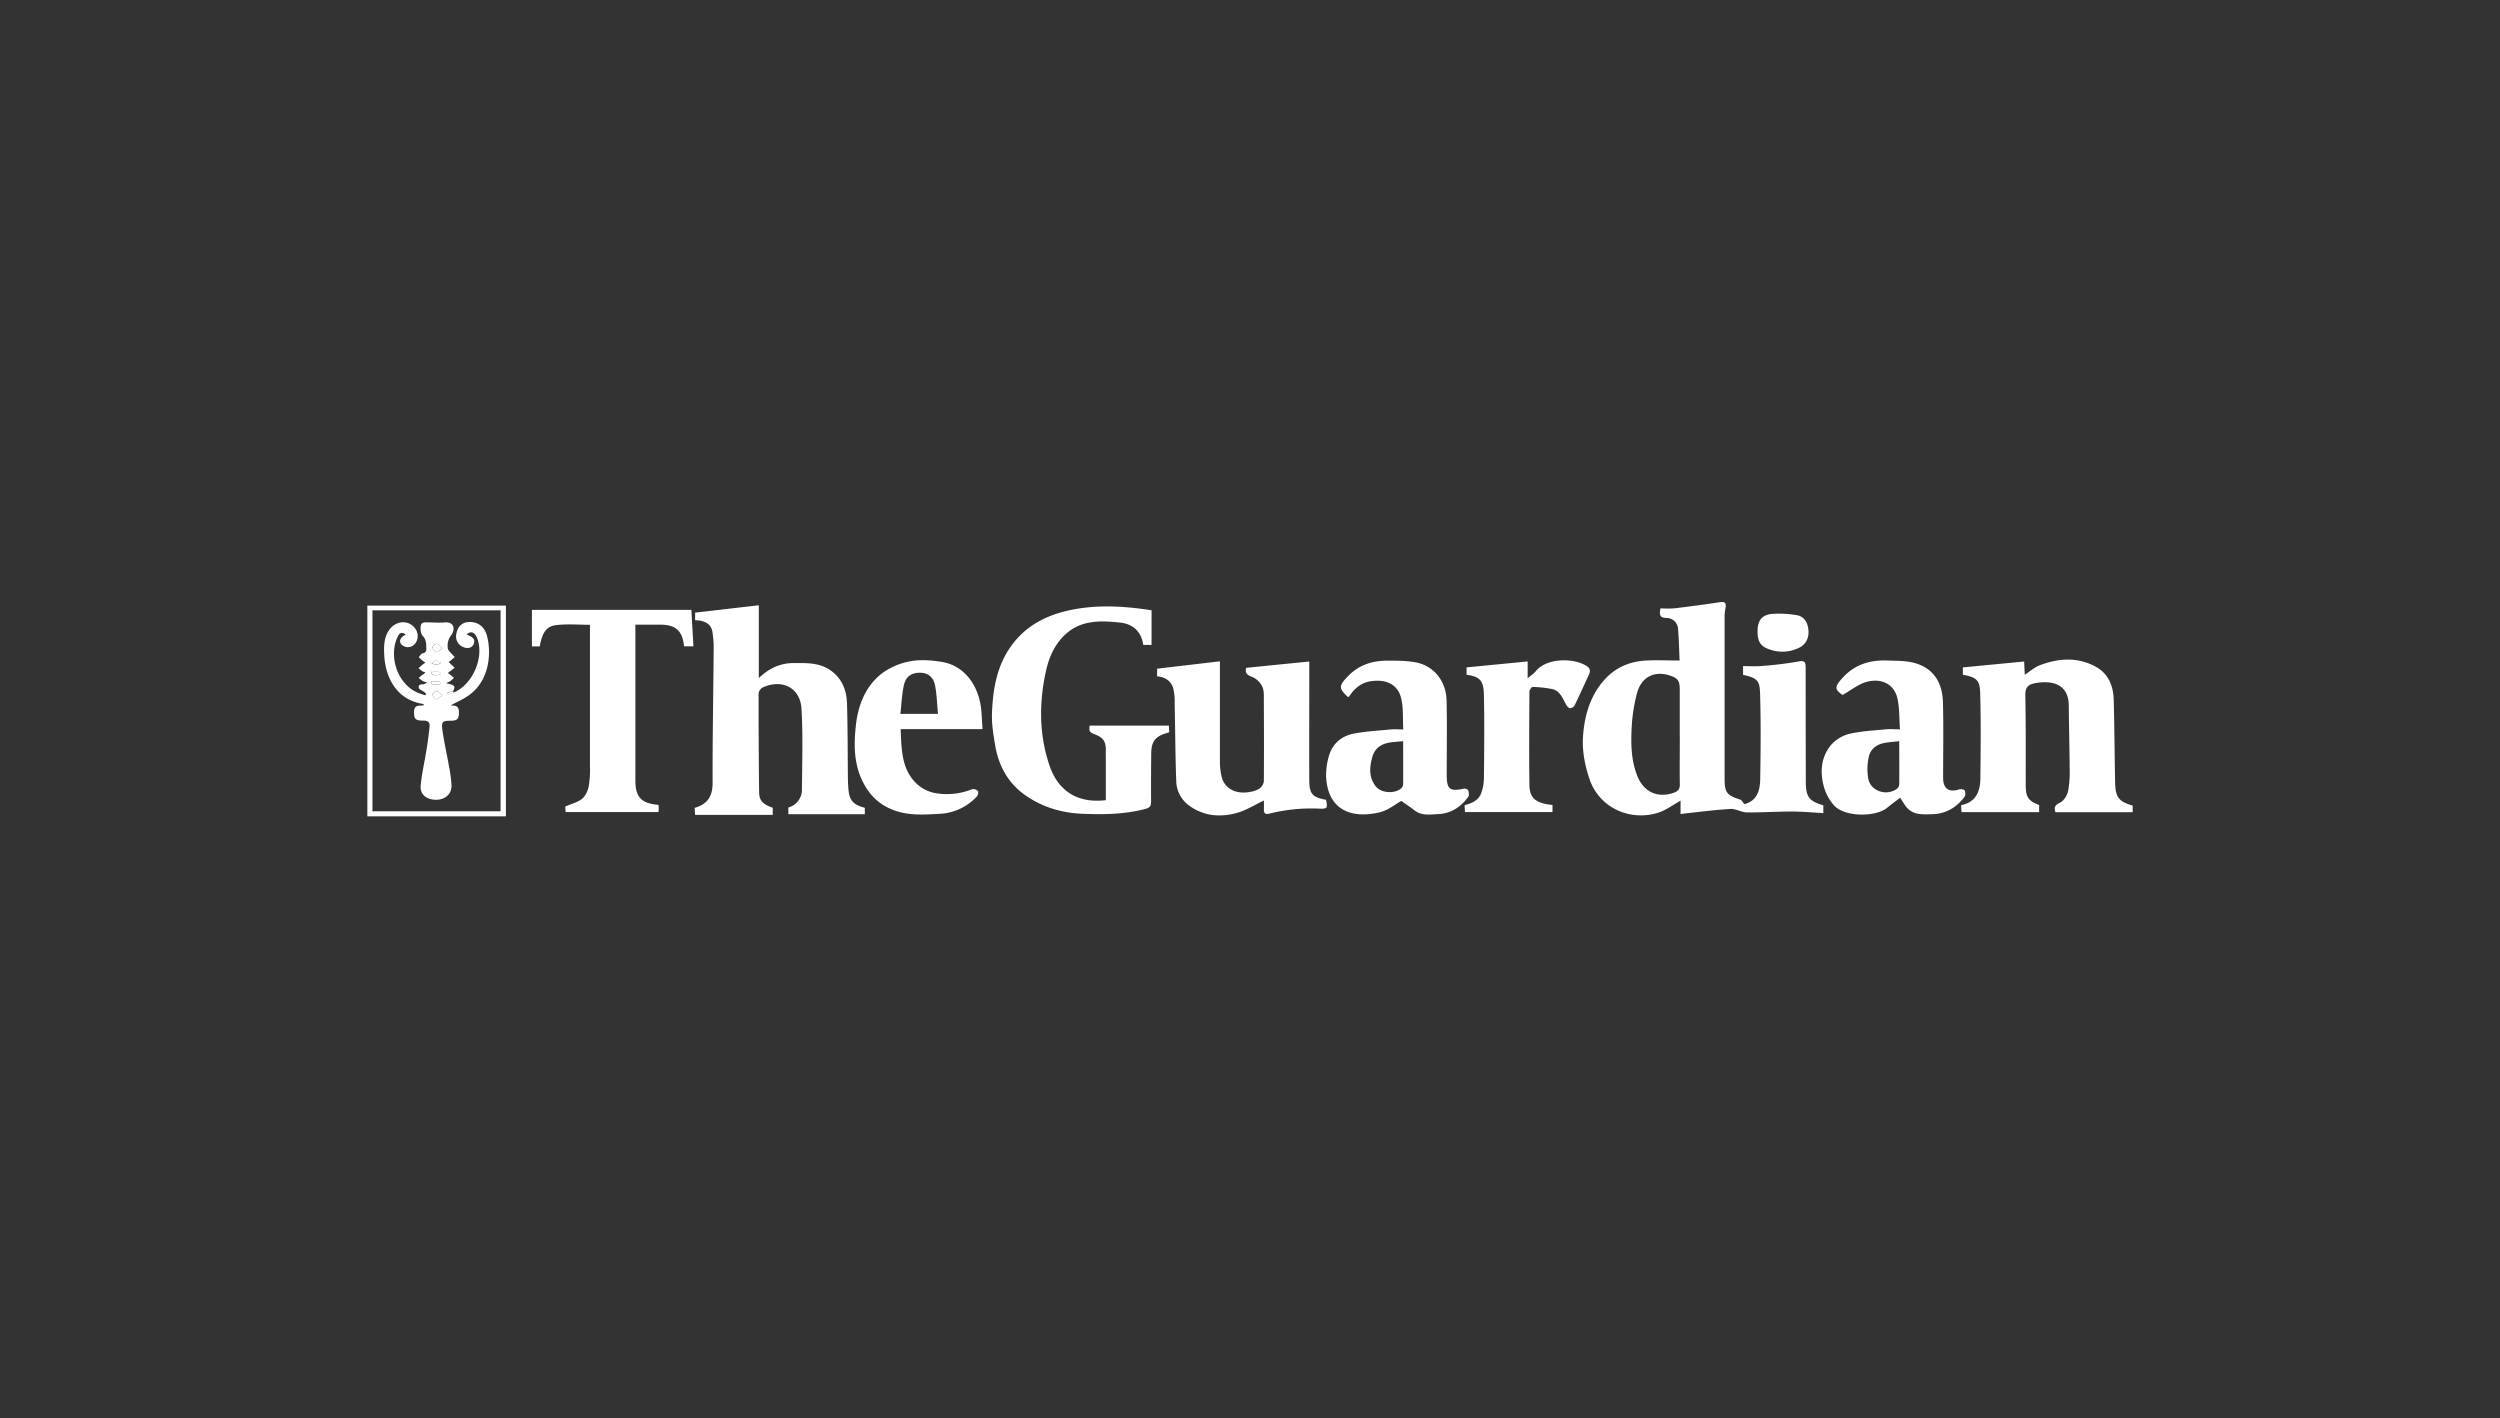 <?xml version="1.0" encoding="UTF-8"?> <svg xmlns="http://www.w3.org/2000/svg" width="245" height="139"><rect width="100%" height="100%" fill="#333333" stroke="none"/><path fill="#fff" d="M178.686 78.924v.759c-1.046-.056-2.062-.152-3.077-.154-1.472 0-2.945.103-4.417.085-.531 0-1.066-.362-1.586-.338-1.474.081-2.94.28-4.41.434-.148.016-.297.038-.503.065v-1.31c-.735.41-1.381.903-2.111 1.153-2.69.903-5.851-.337-6.839-3.351-.44-1.337-.701-2.71-.607-4.099.14-2.062.703-4.003 2.12-5.575 1.086-1.2 2.5-1.79 4.106-1.863 1.043-.05 2.091 0 3.239 0-.044-.969-.064-2.052-.154-3.13a1.126 1.126 0 0 0-1.119-1.038c-.702-.018-.724-.327-.599-.945.453.027.908.027 1.361 0 1.476-.176 2.95-.375 4.421-.596.508-.078.675.032.594.53-.052.26-.084.522-.095.785v15.935c0 1.398.205 1.657 1.514 2.085.168.056.28.284.429.447 1.267-.326 1.53-1.367 1.548-2.467.043-2.756.07-5.514-.011-8.268-.04-1.305-.165-1.605-1.669-1.932v-.859c.592 0 1.151.044 1.703 0a37.154 37.154 0 0 0 3.706-.448c.67-.132.724.098.724.62 0 3.72.005 7.44.016 11.16 0 1.476.303 1.892 1.716 2.315Zm-14.071-6.819v-4.567c0-.833-.192-1.084-.996-1.346-1.468-.472-2.746.13-3.186 1.71a16.59 16.59 0 0 0-.543 3.693c-.067 1.538 0 3.093.61 4.55.634 1.503 1.992 2.083 3.523 1.546.411-.145.608-.349.599-.82-.023-1.587 0-3.176 0-4.766h-.007ZM75.73 79.16v.696h-7.617l-.035-.687c1.268-.362 1.764-1.148 1.758-2.472-.016-4.383.073-8.766.105-13.148a9.556 9.556 0 0 0-.127-1.646c-.123-.732-.698-1.096-1.694-1.126v-.738l6.244-.723v7.137c.963-.93 2.062-1.473 3.408-1.473 1.318 0 2.627-.063 3.764.819 1.045.81 1.432 1.925 1.47 3.154.074 2.372.06 4.749.087 7.122 0 .38.016.76.043 1.14.087 1.215.426 1.627 1.617 1.95v.627h-7.495v-.656a1.81 1.81 0 0 0 1.333-1.821c.021-2.62.105-5.241-.044-7.853-.117-2.06-1.899-2.96-3.801-2.089a.804.804 0 0 0-.406.58c0 3.253.018 6.502.054 9.746.02.765.386 1.128 1.338 1.464l-.002-.003ZM112.853 59.812v3.39h-.811c-.181-1.265-.974-2.04-2.221-2.181-1.942-.22-3.917-.286-5.476 1.207-.985.943-1.537 2.169-1.832 3.491-.691 3.116-.695 6.219.324 9.262.869 2.597 2.833 3.763 5.534 3.434v-4.399c0-.133-.013-.269 0-.403.031-.903-.223-1.3-1.021-1.626-.606-.251-.606-.251-.572-.88h7.772l.032.654-.313.1c-1.055.32-1.435.825-1.448 1.955-.013 1.568-.029 3.139-.013 4.698 0 .445-.087.637-.581.765-2.011.528-4.051.555-6.102.475-2.003-.077-3.865-.609-5.536-1.742-1.796-1.22-2.74-2.971-3.078-5.06-.164-1.001-.335-2.024-.297-3.03.094-2.506.514-4.935 2.162-6.982 1.33-1.654 3.09-2.568 5.103-3.058 2.938-.71 5.865-.459 8.382-.074l-.008.004Zm85.513 5.015.06 1.295c.543-.345.968-.737 1.477-.928 1.834-.695 3.698-.828 5.478.142 1.249.683 1.727 1.892 1.763 3.253.074 2.711.081 5.422.139 8.12.031 1.433.375 1.856 1.718 2.237v.646h-7.57c-.134-.443-.078-.687.45-.931.363-.17.701-.705.793-1.133.133-.75.184-1.511.152-2.272-.01-2.038-.07-4.077-.086-6.116-.017-2.109-1.63-2.504-3.319-2.184-.691.131-.957.437-.941 1.201.063 2.959.034 5.919.043 8.877 0 1.074.283 1.47 1.313 1.858v.698h-7.603l-.046-.683c1.449-.286 1.874-1.341 1.889-2.615.029-2.735.061-5.47-.015-8.205-.036-1.296-.165-1.69-1.7-1.96v-.722l6.005-.578Z"></path><path fill="#fff" d="M113.396 66.28v-.749l6.155-.722v9.838c.001.487.056.971.163 1.446.281 1.205 1.421 1.796 2.857 1.502.305-.044.598-.153.858-.318a1.05 1.05 0 0 0 .427-.694c.024-2.646.011-5.292 0-7.936 0-.46.035-.978-.157-1.366a1.97 1.97 0 0 0-.996-.95c-.557-.181-.695-.442-.579-.884l6.184-.62v2.514c0 3.027-.013 6.052 0 9.079 0 1.392.302 1.71 1.642 1.96.168.825.137.89-.645.867a16.95 16.95 0 0 0-4.9.487c-.362.096-.567 0-.543-.419.012-.325 0-.65 0-.865-.905.428-1.754.975-2.678 1.225-1.662.45-3.32.296-4.734-.795a3.02 3.02 0 0 1-1.176-2.285c-.096-2.566-.102-5.136-.156-7.702a5.37 5.37 0 0 0-.143-1.446c-.221-.712-.778-1.104-1.577-1.167h-.002Zm23.938 12.206c-.532.289-1.289.927-2.151 1.127-2.739.644-5.107-.225-5.226-3.578a6.606 6.606 0 0 1 .237-1.807c.335-1.327 1.249-2.118 2.567-2.35 1.159-.211 2.353-.281 3.512-.392.373-.036.751 0 1.247 0-.061-1.084.028-2.127-.215-3.09-.306-1.215-1.325-1.894-3.023-1.627-.956.156-1.59.758-2.1 1.533a.182.182 0 0 1-.105-.02c-.905-.82-.873-1.084 0-1.988 1.086-1.14 2.427-1.561 3.937-1.549.934 0 1.892 0 2.799.181 1.736.361 2.909 1.847 2.952 3.728.057 2.44.011 4.88.015 7.322 0 1.378.311 1.612 1.674 1.313.134-.029.399.067.433.165.067.193.103.49 0 .634-.724 1.007-1.7 1.64-2.96 1.695-.782.036-1.6.181-2.308-.37-.438-.344-.905-.644-1.294-.924l.009-.003Zm.181-5.852c-.471.045-.826.069-1.179.112-.892.11-1.584.52-1.842 1.419-.288.99-.363 1.998.315 2.878.523.687 1.848.78 2.507.214a.593.593 0 0 0 .192-.39c.012-1.38 0-2.758 0-4.235l.007.002Zm48.682-1.159c-.076-1.062-.038-2.054-.241-2.996-.316-1.471-1.613-2.044-3.028-1.655-.808.222-1.515.811-2.354 1.28-.812-.543-.783-.823 0-1.678 1.204-1.328 2.705-1.76 4.412-1.695.845.032 1.714.01 2.525.211 1.84.456 2.846 1.797 2.897 3.9.069 2.464.014 4.93.018 7.395 0 1.047.568 1.446 1.555 1.125.161-.053.482-.011.543.088a.721.721 0 0 1 .011.627c-.786 1.047-1.823 1.68-3.163 1.713-.952.024-1.94.125-2.612-.787-.194-.263-.362-.543-.543-.826-.429.33-.865.648-1.282.99-1.108.904-4.076.924-5.157-.192a4.53 4.53 0 0 1-1.048-1.919c-.399-1.482-.252-2.97.807-4.156a3.567 3.567 0 0 1 1.789-1.003c1.144-.255 2.335-.31 3.51-.423.393-.04.796 0 1.361 0v.001Zm-.063 1.16c-.525.06-.969.087-1.403.163-.824.143-1.448.613-1.602 1.43a5.461 5.461 0 0 0-.033 2.116c.259 1.211 1.81 1.695 2.806.953a.63.63 0 0 0 .223-.436c.014-1.375 0-2.742 0-4.234l.009.009ZM67.954 63.342h-.916c-.155-1.547-.825-2.132-2.4-2.127h-2.37v15.251c0 1.661.572 2.27 2.267 2.41 0 .122.021.25.021.38a2.847 2.847 0 0 1-.027.324h-9.105l-.026-.542c.614-.267 1.215-.408 1.646-.757.335-.271.563-.783.651-1.226.105-.652.145-1.313.12-1.973V61.228c-1.099 0-2.196-.094-3.27.027-1.01.112-1.406.734-1.65 2.094h-.768v-3.581h15.628l.2 3.574ZM96.288 71.454h-8.025c.092 1.956.052 3.922 1.594 5.377.52.473 1.165.786 1.858.903a6.589 6.589 0 0 0 3.548-.392.654.654 0 0 1 .574.18c.076.084 0 .42-.112.543a5.324 5.324 0 0 1-3.596 1.688c-1.491.08-2.99.2-4.473-.33-1.616-.58-2.628-1.683-3.282-3.2-.706-1.642-.684-3.399-.503-5.092.215-2.028.956-3.962 2.677-5.225a6.737 6.737 0 0 1 2.768-1.119c.967-.168 2.013-.077 2.994.082 2.126.347 3.42 2.154 3.773 4.126.138.78.136 1.575.205 2.46Zm-8.053-1.496h3.686c-.09-.945-.112-1.862-.279-2.75-.166-.89-.724-1.295-1.546-1.28-.822.014-1.357.404-1.535 1.31-.18.87-.215 1.762-.322 2.71l-.004.01Z"></path><path fill="#fff" d="M152.144 78.885v.696h-8.577l-.038-.676c.724-.18 1.369-.475 1.63-1.175.177-.496.268-1.02.267-1.547.026-2.667.053-5.337 0-8.002-.03-1.432-.329-1.867-1.703-2.055v-.723l5.987-.582v1.65c.351-.3.611-.457.787-.681 1.034-1.321 3.72-1.347 4.987-.523.324.21.402.456.254.785-.467 1.028-.932 2.056-1.425 3.072a.579.579 0 0 1-.44.28c-.132 0-.295-.191-.38-.334-.362-.618-.59-1.388-1.421-1.552a11.883 11.883 0 0 0-1.879-.2c-.101 0-.308.308-.31.474-.018 3.049-.041 6.098 0 9.147.018 1.299.641 1.787 2.261 1.946ZM49.58 80.001H36.001v-20.65h13.577v20.65ZM36.501 59.814v19.688h12.556V59.814H36.502ZM172.243 61.95c-.02-.986.292-1.708 1.475-1.79a10.13 10.13 0 0 1 2.354.124c.757.125 1.086.737 1.151 1.446.083.799-.262 1.446-.936 1.764a3.72 3.72 0 0 1-2.876.15c-.862-.291-1.164-.77-1.168-1.694Z"></path><path fill="#fff" d="M44.492 67.85c1.832-.764 2.983-3.443 2.276-5.288-.236-.612-.587-.757-1.027-.408a.618.618 0 0 0 .12.087c.58.233.736.491.543.914-.163.361-.632.454-1.086.224a1.128 1.128 0 0 1-.596-1.265c.114-.663.514-1.084 1.108-1.144.89-.1 1.63.372 1.884 1.305.447 1.61.305 4.263-1.618 5.754-.576.447-1.267.734-1.88 1.072-.044-.022.035.054.111.049.576-.035.672.33.648.775-.029.566-.197.696-.789.707-.807 0-.945.093-.834.889.164 1.185.434 2.35.64 3.536.132.63.218 1.27.256 1.912.021.859-.64 1.417-1.544 1.408-.906-.009-1.557-.52-1.478-1.39.107-1.17.386-2.325.569-3.491.121-.768.23-1.54.304-2.313.036-.392-.165-.568-.605-.564-.782 0-.905-.152-.923-.793 0-.445.141-.707.635-.667.118-.007.235-.029.348-.064-.047-.067-.063-.108-.083-.11-2.667-.39-3.715-2.689-3.815-4.79-.038-.8-.04-1.606.399-2.332.653-1.084 2.036-1.19 2.679-.204.481.739.05 1.758-.775 1.764a.906.906 0 0 1-.672-.33c-.18-.294-.03-.603.285-.79l.18-.106c-.289-.246-.542-.244-.723.101a3.235 3.235 0 0 0-.362 1.065c-.305 1.843.631 3.766 2.172 4.48.264.123.543.2.829.296l.116-.126c-.094-.082-.181-.18-.284-.246-.156-.116-.422-.202-.453-.347-.078-.347.205-.361.469-.361.08 0 .16-.073.362-.181a2.126 2.126 0 0 1-.429-.123 5.093 5.093 0 0 1-.422-.316c.129-.107.25-.219.388-.315.087-.061.193-.094.258-.253a.763.763 0 0 1-.233-.061c-.15-.098-.286-.213-.427-.324.13-.114.259-.233.394-.347.093-.072.196-.132.294-.197a2.385 2.385 0 0 1-.268-.18c-.14-.114-.268-.243-.402-.362.127-.13.237-.347.385-.374.319-.065.382-.224.363-.508-.017-.428.012-.82-.348-1.194-.201-.21-.248-.673-.196-.992.071-.43.51-.331.83-.335.506 0 1.015.049 1.518 0 .94-.08 1.045.683.648 1.236a1.665 1.665 0 0 0-.347 1.303c.027.181.18.317.306.461.125.145.25.264.378.394-.141.121-.28.246-.423.362a2.113 2.113 0 0 1-.181.124l.593.562-.675.52c.08.048.157.099.232.154.13.103.251.216.378.324-.125.108-.246.222-.378.32-.127.07-.259.13-.395.18.473.181 1.086.122.677.78l-.561.18.07.18.587-.227Zm-1.14-4.337c-.263-.206-.415-.418-.583-.43-.127-.011-.393.24-.384.347a.61.61 0 0 0 .348.459c.146.043.334-.181.617-.362l.002-.014Zm0 4.639c-.263-.206-.415-.416-.578-.428-.128 0-.39.236-.384.347a.59.59 0 0 0 .348.45c.147.038.331-.181.614-.362v-.007Zm-.616-3.434-.461.257c.157.088.328.149.506.18.147 0 .294-.122.438-.193l-.483-.244Zm-.521 1.12c.18.505.543.276.79.32.059.011.137-.099.205-.155-.068-.056-.13-.152-.202-.159-.227-.021-.467 0-.782 0l-.011-.005Zm.072.944-.054.132c.083.065.165.18.25.18.238-.004.475-.022.711-.055-.047-.087-.085-.244-.141-.25a7.263 7.263 0 0 0-.757-.012l-.009.005Z"></path><path fill="#fff" d="M43.358 63.514c-.284.18-.474.411-.614.384a.61.61 0 0 1-.347-.459c-.011-.114.255-.361.384-.347.164 0 .311.214.579.422h-.002ZM43.361 68.154c-.284.18-.47.4-.615.376a.592.592 0 0 1-.348-.45c0-.116.254-.361.384-.347.167 0 .312.212.581.423l-.002-.002ZM42.743 64.71l.483.245c-.146.069-.295.195-.438.193a1.635 1.635 0 0 1-.507-.18l.462-.257ZM42.23 65.832c.316 0 .556-.013.793 0 .071 0 .136.103.203.159-.069.054-.148.162-.204.155-.25-.038-.61.181-.791-.312v-.002Zm.073.943c.256-.01.512-.005.767.013.057 0 .095.16.142.25a5.9 5.9 0 0 1-.712.055c-.085 0-.18-.119-.25-.18l.053-.138ZM44.492 67.85l-.6.25-.07-.181.561-.18.11.111Z"></path></svg> 